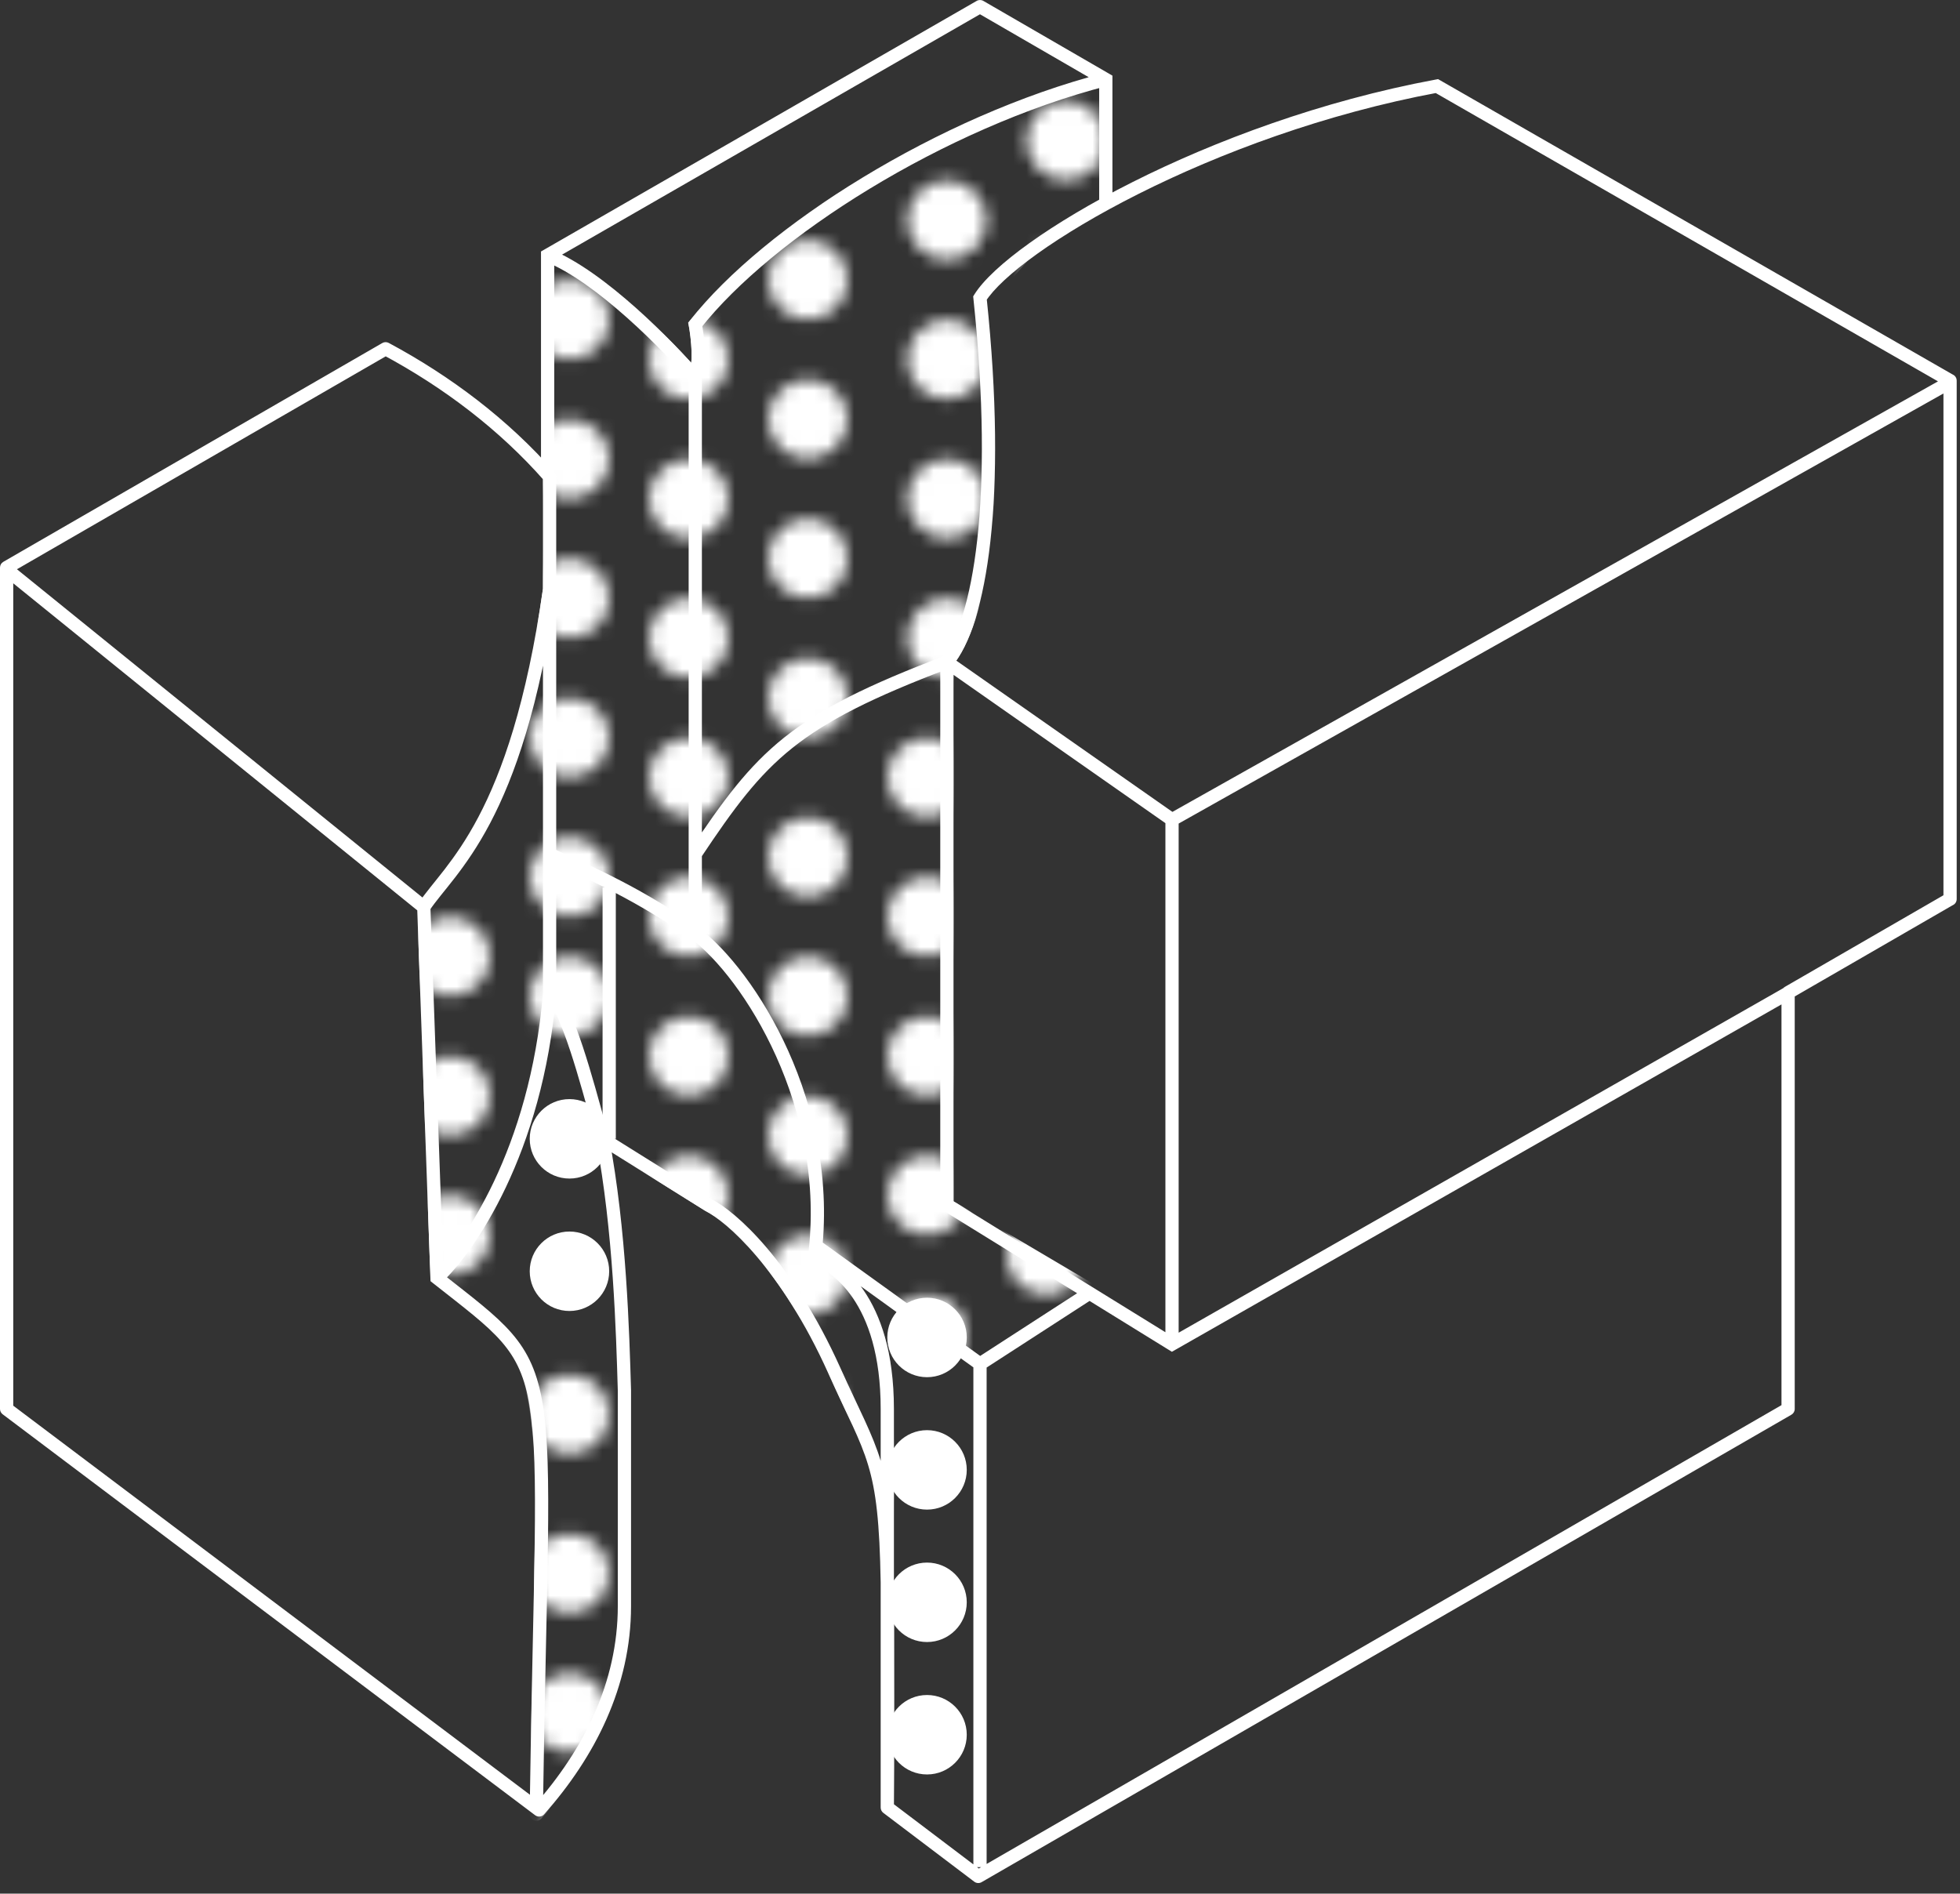 <svg width="148" height="143" viewBox="0 0 148 143" fill="none" xmlns="http://www.w3.org/2000/svg">
<rect x="0" y="0" width="148" height="143" fill="#333333" stroke="none"/>
<g clip-path="url(#clip0_441_40)">
<path d="M74 22.5L73.576 22.235L73.485 22.381L73.503 22.552L74 22.5ZM108.5 6.5L108.749 6.066L108.589 5.975L108.409 6.008L108.5 6.5ZM52.5 24.5L52.107 24.191L51.965 24.372L52.01 24.598L52.5 24.5ZM83.5 6H84V5.712L83.751 5.567L83.5 6ZM41.351 19.28L41.102 18.847L40.851 18.991V19.28H41.351ZM52.5 70.5L52.8 70.1L52.793 70.095L52.787 70.091L52.5 70.5ZM61.5 95.001L61.004 94.936L60.951 95.345L61.342 95.475L61.5 95.001ZM40.336 136.348C40.153 136.555 40.172 136.871 40.378 137.054C40.585 137.237 40.901 137.218 41.084 137.012L40.336 136.348ZM67 136.5H66.5C66.5 136.657 66.573 136.804 66.698 136.899L67 136.5ZM73.87 141.7L73.568 142.099C73.728 142.22 73.946 142.234 74.12 142.133L73.87 141.7ZM135.02 106.4L135.27 106.833C135.425 106.744 135.52 106.579 135.52 106.4H135.02ZM135.02 74.96L134.77 74.527C134.615 74.616 134.52 74.781 134.52 74.96H135.02ZM147.241 67.9V67.4C147.153 67.4 147.067 67.423 146.991 67.467L147.241 67.9ZM147.25 67.9V68.4C147.526 68.4 147.75 68.176 147.75 67.9H147.25ZM147.25 28.74H147.75C147.75 28.464 147.526 28.24 147.25 28.24V28.74ZM147.241 28.74L146.992 29.174C147.068 29.217 147.154 29.24 147.241 29.24V28.74ZM74 0.5L74.251 0.067C74.096 -0.022 73.906 -0.022 73.751 0.067L74 0.5ZM40.851 35.831C40.851 36.107 41.075 36.331 41.351 36.331C41.627 36.331 41.851 36.107 41.851 35.831H40.851ZM47.15 105H47.65C47.65 104.995 47.65 104.99 47.65 104.985L47.15 105ZM63 103.5L62.544 103.705L62.544 103.705L63 103.5ZM53.5 91L53.235 91.424C53.248 91.432 53.262 91.44 53.276 91.447L53.5 91ZM41.931 74.246C41.791 74.008 41.484 73.929 41.246 74.069C41.008 74.209 40.929 74.516 41.069 74.754L41.931 74.246ZM40.399 137.072C40.62 137.239 40.933 137.194 41.099 136.974C41.266 136.753 41.221 136.44 41.001 136.274L40.399 137.072ZM0.5 106.4H0C0 106.557 0.074 106.705 0.199 106.799L0.5 106.4ZM0.5 42.86L0.25 42.427C0.095 42.516 0 42.681 0 42.86H0.5ZM29.118 26.337L29.354 25.896C29.202 25.815 29.018 25.817 28.868 25.904L29.118 26.337ZM41.5 36H42C42 35.879 41.956 35.761 41.876 35.67L41.5 36ZM71.5 91H71V91.279L71.237 91.425L71.5 91ZM88.5 101.5L88.237 101.925L88.49 102.081L88.748 101.934L88.5 101.5ZM41.5 75L41.998 75.041L42 75.021V75H41.5ZM33 96.5L32.5 96.518L32.509 96.749L32.69 96.892L33 96.5ZM71.884 50.32C73.234 48.7 74.27 45.496 74.784 40.88C75.302 36.235 75.3 30.073 74.497 22.448L73.503 22.552C74.3 30.127 74.298 36.215 73.791 40.77C73.28 45.354 72.266 48.3 71.116 49.68L71.884 50.32ZM74.424 22.765C74.994 21.853 76.319 20.6 78.318 19.169C80.3 17.75 82.899 16.187 85.962 14.647C92.089 11.565 100.044 8.582 108.591 6.992L108.409 6.008C99.756 7.618 91.711 10.635 85.513 13.753C82.413 15.312 79.768 16.901 77.736 18.356C75.719 19.8 74.256 21.147 73.576 22.235L74.424 22.765ZM52.974 28.658C53.258 27.808 53.249 26.723 53.186 25.899C53.154 25.478 53.105 25.106 53.065 24.839C53.044 24.706 53.026 24.598 53.013 24.523C53.006 24.485 53.001 24.456 52.997 24.435C52.995 24.425 52.993 24.417 52.992 24.412C52.992 24.409 52.991 24.407 52.991 24.405C52.991 24.404 52.991 24.403 52.99 24.403C52.99 24.403 52.99 24.402 52.99 24.402C52.99 24.402 52.99 24.402 52.99 24.402C52.99 24.402 52.99 24.402 52.5 24.5C52.01 24.598 52.01 24.598 52.01 24.598C52.01 24.598 52.01 24.598 52.01 24.598C52.01 24.598 52.01 24.598 52.01 24.598C52.01 24.598 52.01 24.598 52.01 24.599C52.01 24.599 52.01 24.601 52.011 24.603C52.011 24.607 52.013 24.613 52.014 24.622C52.017 24.638 52.022 24.664 52.028 24.698C52.04 24.765 52.057 24.865 52.076 24.989C52.114 25.238 52.159 25.585 52.189 25.976C52.251 26.777 52.242 27.692 52.026 28.342L52.974 28.658ZM52 28.5V70.387H53V28.5H52ZM52.893 24.809C55.593 21.373 60.188 17.585 65.672 14.252C71.151 10.923 77.481 8.07 83.625 6.484L83.375 5.516C77.12 7.13 70.699 10.027 65.153 13.398C59.611 16.765 54.907 20.627 52.107 24.191L52.893 24.809ZM52.88 28.175C51.867 26.993 50.064 25.072 48.008 23.241C45.962 21.421 43.621 19.65 41.537 18.816L41.165 19.744C43.081 20.51 45.314 22.183 47.343 23.988C49.362 25.785 51.133 27.674 52.12 28.825L52.88 28.175ZM52.2 70.9C54.115 72.336 56.694 75.51 58.606 79.768C60.515 84.015 61.74 89.296 61.004 94.936L61.996 95.065C62.76 89.204 61.485 83.736 59.519 79.358C57.556 74.991 54.885 71.664 52.8 70.1L52.2 70.9ZM52.787 70.091C47.746 66.562 43.68 65.031 41.724 64.053L41.276 64.947C43.32 65.969 47.254 67.438 52.213 70.91L52.787 70.091ZM52.916 64.778C55.414 61.03 57.228 58.563 59.837 56.478C62.45 54.391 65.89 52.663 71.677 50.468L71.323 49.532C65.51 51.737 61.95 53.509 59.213 55.697C56.472 57.887 54.586 60.471 52.084 64.223L52.916 64.778ZM41.084 137.012C44.909 132.701 47.65 127.358 47.65 121.29H46.65C46.65 127.042 44.053 132.159 40.336 136.348L41.084 137.012ZM66.698 136.899L73.568 142.099L74.172 141.301L67.302 136.101L66.698 136.899ZM74.12 142.133L135.27 106.833L134.77 105.967L73.62 141.267L74.12 142.133ZM135.52 106.4V74.96H134.52V106.4H135.52ZM135.27 75.393L147.491 68.333L146.991 67.467L134.77 74.527L135.27 75.393ZM147.241 68.4H147.25V67.4H147.241V68.4ZM147.75 67.9V28.74H146.75V67.9H147.75ZM147.25 28.24H147.241V29.24H147.25V28.24ZM147.49 28.306L108.749 6.066L108.251 6.934L146.992 29.174L147.49 28.306ZM73.751 0.067L41.102 18.847L41.6 19.713L74.249 0.933L73.751 0.067ZM40.851 19.28V35.831H41.851V19.28H40.851ZM61.342 95.475C62.619 95.901 66.5 98.194 66.5 106.4H67.5C67.5 97.806 63.381 95.101 61.658 94.526L61.342 95.475ZM66.5 106.4V119.5H67.5V106.4H66.5ZM66.5 119.5V136.5H67.5V119.5H66.5ZM67.5 136.51C67.532 134.954 67.537 121.637 67.5 119.491L66.5 119.509C66.537 121.644 66.532 134.948 66.5 136.49L67.5 136.51ZM67.5 119.491C67.421 114.909 67.15 112.473 66.514 110.357C65.886 108.269 64.893 106.488 63.456 103.295L62.544 103.705C64.025 106.995 64.953 108.641 65.556 110.646C66.151 112.623 66.421 114.945 66.5 119.509L67.5 119.491ZM63.456 103.295C59.828 95.232 55.529 91.455 53.724 90.553L53.276 91.447C54.805 92.212 58.972 95.768 62.544 103.705L63.456 103.295ZM47.65 104.985C47.52 100.578 47.306 92.854 45.991 85.907L45.009 86.093C46.306 92.95 46.52 100.596 46.65 105.015L47.65 104.985ZM45.982 85.868C44.489 80.392 43.565 77.025 41.931 74.246L41.069 74.754C42.62 77.391 43.511 80.608 45.018 86.132L45.982 85.868ZM53.765 90.576L45.765 85.576L45.235 86.424L53.235 91.424L53.765 90.576ZM41.001 136.274L0.801 106.001L0.199 106.799L40.399 137.072L41.001 136.274ZM1 106.4V42.86H0V106.4H1ZM0.75 43.293L29.368 26.77L28.868 25.904L0.25 42.427L0.75 43.293ZM28.882 26.778C33.464 29.231 37.707 32.436 41.124 36.33L41.876 35.67C38.369 31.674 34.026 28.398 29.354 25.896L28.882 26.778ZM71 50V91H72V50H71ZM71.237 91.425L88.237 101.925L88.763 101.075L71.763 90.575L71.237 91.425ZM88.748 101.934L135.248 75.434L134.752 74.566L88.252 101.066L88.748 101.934ZM89 101.17V61.901H88V101.17H89ZM88.745 62.336L147.245 29.436L146.755 28.564L88.255 61.465L88.745 62.336ZM88.787 61.491L71.787 49.59L71.213 50.41L88.213 62.31L88.787 61.491ZM82.228 97.08L73.728 102.58L74.272 103.42L82.772 97.92L82.228 97.08ZM73.5 103V141H74.5V103H73.5ZM41 36V75H42V36H41ZM74.292 102.594L61.792 93.594L61.208 94.406L73.708 103.406L74.292 102.594ZM33.5 96.482L32.5 68.482L31.5 68.518L32.5 96.518L33.5 96.482ZM32.69 96.892C35.092 98.788 36.725 99.999 37.873 101.32C38.989 102.605 39.644 103.999 40.006 106.266C40.373 108.562 40.438 111.723 40.375 116.533C40.312 121.363 40.126 127.707 40 136.493L41 136.507C41.124 127.793 41.313 121.325 41.375 116.546C41.437 111.746 41.377 108.501 40.994 106.109C40.606 103.689 39.886 102.113 38.627 100.664C37.4 99.251 35.658 97.962 33.31 96.108L32.69 96.892ZM32.315 68.111L0.815 42.611L0.185 43.389L31.685 68.889L32.315 68.111ZM33.34 96.866C35.77 94.61 40.989 87.158 41.998 75.041L41.002 74.959C40.011 86.842 34.897 94.057 32.66 96.134L33.34 96.866ZM32.416 68.777C32.905 68.044 33.554 67.312 34.373 66.251C35.174 65.211 36.082 63.921 37.005 62.171C38.85 58.67 40.739 53.362 41.995 44.571L41.005 44.429C39.761 53.138 37.9 58.33 36.12 61.704C35.231 63.391 34.357 64.632 33.581 65.64C32.821 66.625 32.095 67.456 31.584 68.223L32.416 68.777ZM83.751 5.567L74.251 0.067L73.749 0.933L83.249 6.433L83.751 5.567ZM83 6V15.373H84V6H83ZM47.65 121.29V105H46.65V121.29H47.65Z" fill="white"/>
<mask id="mask0_441_40" style="mask-type:alpha" maskUnits="userSpaceOnUse" x="22" y="-42" width="78" height="254">
<path d="M89.5 -35.988C91.157 -35.988 92.5 -37.334 92.5 -38.994C92.5 -40.654 91.157 -42 89.5 -42C87.843 -42 86.5 -40.654 86.5 -38.994C86.5 -37.334 87.843 -35.988 89.5 -35.988Z" fill="black"/>
<path d="M92.5 -28.473C92.5 -26.813 91.157 -25.468 89.5 -25.468C87.843 -25.468 86.5 -26.813 86.5 -28.473C86.5 -30.134 87.843 -31.479 89.5 -31.479C91.157 -31.479 92.5 -30.134 92.5 -28.473Z" fill="black"/>
<path d="M73 -26.97C73 -25.31 71.657 -23.965 70 -23.965C68.343 -23.965 67 -25.31 67 -26.97C67 -28.631 68.343 -29.976 70 -29.976C71.657 -29.976 73 -28.631 73 -26.97Z" fill="black"/>
<path d="M97 1.586C98.657 1.586 100 0.24 100 -1.42C100 -3.08 98.657 -4.426 97 -4.426C95.343 -4.426 94 -3.08 94 -1.42C94 0.24 95.343 1.586 97 1.586Z" fill="black"/>
<path d="M100 9.101C100 10.761 98.657 12.107 97 12.107C95.343 12.107 94 10.761 94 9.101C94 7.44 95.343 6.095 97 6.095C98.657 6.095 100 7.44 100 9.101Z" fill="black"/>
<path d="M80.5 13.61C82.157 13.61 83.5 12.264 83.5 10.604C83.5 8.943 82.157 7.598 80.5 7.598C78.843 7.598 77.5 8.943 77.5 10.604C77.5 12.264 78.843 13.61 80.5 13.61Z" fill="black"/>
<path d="M46 13.61C46 15.27 44.657 16.615 43 16.615C41.343 16.615 40 15.27 40 13.61C40 11.949 41.343 10.604 43 10.604C44.657 10.604 46 11.949 46 13.61Z" fill="black"/>
<path d="M61 24.13C62.657 24.13 64 22.784 64 21.124C64 19.464 62.657 18.118 61 18.118C59.343 18.118 58 19.464 58 21.124C58 22.784 59.343 24.13 61 24.13Z" fill="black"/>
<path d="M64 31.645C64 33.305 62.657 34.651 61 34.651C59.343 34.651 58 33.305 58 31.645C58 29.985 59.343 28.639 61 28.639C62.657 28.639 64 29.985 64 31.645Z" fill="black"/>
<path d="M46 34.651C46 36.311 44.657 37.657 43 37.657C41.343 37.657 40 36.311 40 34.651C40 32.991 41.343 31.645 43 31.645C44.657 31.645 46 32.991 46 34.651Z" fill="black"/>
<path d="M43 48.178C44.657 48.178 46 46.832 46 45.172C46 43.511 44.657 42.166 43 42.166C41.343 42.166 40 43.511 40 45.172C40 46.832 41.343 48.178 43 48.178Z" fill="black"/>
<path d="M37 82.746C37 84.406 35.657 85.751 34 85.751C32.343 85.751 31 84.406 31 82.746C31 81.085 32.343 79.74 34 79.74C35.657 79.74 37 81.085 37 82.746Z" fill="black"/>
<path d="M37 93.266C37 94.926 35.657 96.272 34 96.272C32.343 96.272 31 94.926 31 93.266C31 91.606 32.343 90.26 34 90.26C35.657 90.26 37 91.606 37 93.266Z" fill="black"/>
<path d="M34 106.793C35.657 106.793 37 105.447 37 103.787C37 102.127 35.657 100.781 34 100.781C32.343 100.781 31 102.127 31 103.787C31 105.447 32.343 106.793 34 106.793Z" fill="black"/>
<path d="M28 109.799C28 111.459 26.657 112.805 25 112.805C23.343 112.805 22 111.459 22 109.799C22 108.139 23.343 106.793 25 106.793C26.657 106.793 28 108.139 28 109.799Z" fill="black"/>
<path d="M34 117.314C35.657 117.314 37 115.968 37 114.308C37 112.648 35.657 111.302 34 111.302C32.343 111.302 31 112.648 31 114.308C31 115.968 32.343 117.314 34 117.314Z" fill="black"/>
<path d="M28 99.278C28 100.938 26.657 102.284 25 102.284C23.343 102.284 22 100.938 22 99.278C22 97.618 23.343 96.272 25 96.272C26.657 96.272 28 97.618 28 99.278Z" fill="black"/>
<path d="M25 91.763C26.657 91.763 28 90.418 28 88.757C28 87.097 26.657 85.751 25 85.751C23.343 85.751 22 87.097 22 88.757C22 90.418 23.343 91.763 25 91.763Z" fill="black"/>
<path d="M28 120.32C28 121.98 26.657 123.325 25 123.325C23.343 123.325 22 121.98 22 120.32C22 118.659 23.343 117.314 25 117.314C26.657 117.314 28 118.659 28 120.32Z" fill="black"/>
<path d="M43 132.343C44.657 132.343 46 130.997 46 129.337C46 127.677 44.657 126.331 43 126.331C41.343 126.331 40 127.677 40 129.337C40 130.997 41.343 132.343 43 132.343Z" fill="black"/>
<path d="M46 118.817C46 120.477 44.657 121.822 43 121.822C41.343 121.822 40 120.477 40 118.817C40 117.156 41.343 115.811 43 115.811C44.657 115.811 46 117.156 46 118.817Z" fill="black"/>
<path d="M43 142.864C44.657 142.864 46 141.518 46 139.858C46 138.198 44.657 136.852 43 136.852C41.343 136.852 40 138.198 40 139.858C40 141.518 41.343 142.864 43 142.864Z" fill="black"/>
<path d="M46 150.379C46 152.039 44.657 153.385 43 153.385C41.343 153.385 40 152.039 40 150.379C40 148.719 41.343 147.373 43 147.373C44.657 147.373 46 148.719 46 150.379Z" fill="black"/>
<path d="M34 138.355C35.657 138.355 37 137.009 37 135.349C37 133.689 35.657 132.343 34 132.343C32.343 132.343 31 133.689 31 135.349C31 137.009 32.343 138.355 34 138.355Z" fill="black"/>
<path d="M37 124.828C37 126.489 35.657 127.834 34 127.834C32.343 127.834 31 126.489 31 124.828C31 123.168 32.343 121.822 34 121.822C35.657 121.822 37 123.168 37 124.828Z" fill="black"/>
<path d="M43 58.698C44.657 58.698 46 57.352 46 55.692C46 54.032 44.657 52.686 43 52.686C41.343 52.686 40 54.032 40 55.692C40 57.352 41.343 58.698 43 58.698Z" fill="black"/>
<path d="M46 66.213C46 67.873 44.657 69.219 43 69.219C41.343 69.219 40 67.873 40 66.213C40 64.553 41.343 63.207 43 63.207C44.657 63.207 46 64.553 46 66.213Z" fill="black"/>
<path d="M34 75.231C35.657 75.231 37 73.885 37 72.225C37 70.565 35.657 69.219 34 69.219C32.343 69.219 31 70.565 31 72.225C31 73.885 32.343 75.231 34 75.231Z" fill="black"/>
<path d="M55 79.74C55 81.4 53.657 82.746 52 82.746C50.343 82.746 49 81.4 49 79.74C49 78.079 50.343 76.734 52 76.734C53.657 76.734 55 78.079 55 79.74Z" fill="black"/>
<path d="M52 72.225C53.657 72.225 55 70.879 55 69.219C55 67.559 53.657 66.213 52 66.213C50.343 66.213 49 67.559 49 69.219C49 70.879 50.343 72.225 52 72.225Z" fill="black"/>
<path d="M55 90.26C55 91.921 53.657 93.266 52 93.266C50.343 93.266 49 91.921 49 90.26C49 88.6 50.343 87.254 52 87.254C53.657 87.254 55 88.6 55 90.26Z" fill="black"/>
<path d="M52 103.787C53.657 103.787 55 102.441 55 100.781C55 99.121 53.657 97.775 52 97.775C50.343 97.775 49 99.121 49 100.781C49 102.441 50.343 103.787 52 103.787Z" fill="black"/>
<path d="M46 75.231C46 76.891 44.657 78.237 43 78.237C41.343 78.237 40 76.891 40 75.231C40 73.571 41.343 72.225 43 72.225C44.657 72.225 46 73.571 46 75.231Z" fill="black"/>
<path d="M43 109.799C44.657 109.799 46 108.453 46 106.793C46 105.133 44.657 103.787 43 103.787C41.343 103.787 40 105.133 40 106.793C40 108.453 41.343 109.799 43 109.799Z" fill="black"/>
<path d="M64 42.166C64 43.826 62.657 45.172 61 45.172C59.343 45.172 58 43.826 58 42.166C58 40.506 59.343 39.16 61 39.16C62.657 39.16 64 40.506 64 42.166Z" fill="black"/>
<path d="M52 51.183C53.657 51.183 55 49.838 55 48.178C55 46.517 53.657 45.172 52 45.172C50.343 45.172 49 46.517 49 48.178C49 49.838 50.343 51.183 52 51.183Z" fill="black"/>
<path d="M64 52.686C64 54.346 62.657 55.692 61 55.692C59.343 55.692 58 54.346 58 52.686C58 51.026 59.343 49.681 61 49.681C62.657 49.681 64 51.026 64 52.686Z" fill="black"/>
<path d="M52 40.663C53.657 40.663 55 39.317 55 37.657C55 35.997 53.657 34.651 52 34.651C50.343 34.651 49 35.997 49 37.657C49 39.317 50.343 40.663 52 40.663Z" fill="black"/>
<path d="M55 27.136C55 28.796 53.657 30.142 52 30.142C50.343 30.142 49 28.796 49 27.136C49 25.476 50.343 24.13 52 24.13C53.657 24.13 55 25.476 55 27.136Z" fill="black"/>
<path d="M52 61.704C53.657 61.704 55 60.358 55 58.698C55 57.038 53.657 55.692 52 55.692C50.343 55.692 49 57.038 49 58.698C49 60.358 50.343 61.704 52 61.704Z" fill="black"/>
<path d="M52 21.124C53.657 21.124 55 19.779 55 18.118C55 16.458 53.657 15.112 52 15.112C50.343 15.112 49 16.458 49 18.118C49 19.779 50.343 21.124 52 21.124Z" fill="black"/>
<path d="M46 24.13C46 25.79 44.657 27.136 43 27.136C41.343 27.136 40 25.79 40 24.13C40 22.47 41.343 21.124 43 21.124C44.657 21.124 46 22.47 46 24.13Z" fill="black"/>
<path d="M61 120.32C62.657 120.32 64 118.974 64 117.314C64 115.653 62.657 114.308 61 114.308C59.343 114.308 58 115.653 58 117.314C58 118.974 59.343 120.32 61 120.32Z" fill="black"/>
<path d="M64 106.793C64 108.453 62.657 109.799 61 109.799C59.343 109.799 58 108.453 58 106.793C58 105.133 59.343 103.787 61 103.787C62.657 103.787 64 105.133 64 106.793Z" fill="black"/>
<path d="M52 115.811C53.657 115.811 55 114.465 55 112.805C55 111.145 53.657 109.799 52 109.799C50.343 109.799 49 111.145 49 112.805C49 114.465 50.343 115.811 52 115.811Z" fill="black"/>
<path d="M73 69.219C73 70.879 71.657 72.225 70 72.225C68.343 72.225 67 70.879 67 69.219C67 67.559 68.343 66.213 70 66.213C71.657 66.213 73 67.559 73 69.219Z" fill="black"/>
<path d="M70 61.704C71.657 61.704 73 60.358 73 58.698C73 57.038 71.657 55.692 70 55.692C68.343 55.692 67 57.038 67 58.698C67 60.358 68.343 61.704 70 61.704Z" fill="black"/>
<path d="M73 79.74C73 81.4 71.657 82.746 70 82.746C68.343 82.746 67 81.4 67 79.74C67 78.079 68.343 76.734 70 76.734C71.657 76.734 73 78.079 73 79.74Z" fill="black"/>
<path d="M61 88.757C62.657 88.757 64 87.412 64 85.751C64 84.091 62.657 82.746 61 82.746C59.343 82.746 58 84.091 58 85.751C58 87.412 59.343 88.757 61 88.757Z" fill="black"/>
<path d="M73 90.26C73 91.921 71.657 93.266 70 93.266C68.343 93.266 67 91.921 67 90.26C67 88.6 68.343 87.254 70 87.254C71.657 87.254 73 88.6 73 90.26Z" fill="black"/>
<path d="M61 78.237C62.657 78.237 64 76.891 64 75.231C64 73.571 62.657 72.225 61 72.225C59.343 72.225 58 73.571 58 75.231C58 76.891 59.343 78.237 61 78.237Z" fill="black"/>
<path d="M64 64.71C64 66.37 62.657 67.716 61 67.716C59.343 67.716 58 66.37 58 64.71C58 63.05 59.343 61.704 61 61.704C62.657 61.704 64 63.05 64 64.71Z" fill="black"/>
<path d="M61 99.278C62.657 99.278 64 97.932 64 96.272C64 94.612 62.657 93.266 61 93.266C59.343 93.266 58 94.612 58 96.272C58 97.932 59.343 99.278 61 99.278Z" fill="black"/>
<path d="M82 105.29C82 106.95 80.657 108.296 79 108.296C77.343 108.296 76 106.95 76 105.29C76 103.63 77.343 102.284 79 102.284C80.657 102.284 82 103.63 82 105.29Z" fill="black"/>
<path d="M79 97.775C80.657 97.775 82 96.429 82 94.769C82 93.109 80.657 91.763 79 91.763C77.343 91.763 76 93.109 76 94.769C76 96.429 77.343 97.775 79 97.775Z" fill="black"/>
<path d="M82 115.811C82 117.471 80.657 118.817 79 118.817C77.343 118.817 76 117.471 76 115.811C76 114.151 77.343 112.805 79 112.805C80.657 112.805 82 114.151 82 115.811Z" fill="black"/>
<path d="M70 124.828C71.657 124.828 73 123.483 73 121.822C73 120.162 71.657 118.817 70 118.817C68.343 118.817 67 120.162 67 121.822C67 123.483 68.343 124.828 70 124.828Z" fill="black"/>
<path d="M82 126.331C82 127.991 80.657 129.337 79 129.337C77.343 129.337 76 127.991 76 126.331C76 124.671 77.343 123.325 79 123.325C80.657 123.325 82 124.671 82 126.331Z" fill="black"/>
<path d="M70 114.308C71.657 114.308 73 112.962 73 111.302C73 109.642 71.657 108.296 70 108.296C68.343 108.296 67 109.642 67 111.302C67 112.962 68.343 114.308 70 114.308Z" fill="black"/>
<path d="M73 100.781C73 102.441 71.657 103.787 70 103.787C68.343 103.787 67 102.441 67 100.781C67 99.121 68.343 97.775 70 97.775C71.657 97.775 73 99.121 73 100.781Z" fill="black"/>
<path d="M70 135.349C71.657 135.349 73 134.003 73 132.343C73 130.683 71.657 129.337 70 129.337C68.343 129.337 67 130.683 67 132.343C67 134.003 68.343 135.349 70 135.349Z" fill="black"/>
<path d="M91 129.337C91 130.997 89.657 132.343 88 132.343C86.343 132.343 85 130.997 85 129.337C85 127.677 86.343 126.331 88 126.331C89.657 126.331 91 127.677 91 129.337Z" fill="black"/>
<path d="M79 148.876C80.657 148.876 82 147.53 82 145.87C82 144.21 80.657 142.864 79 142.864C77.343 142.864 76 144.21 76 145.87C76 147.53 77.343 148.876 79 148.876Z" fill="black"/>
<path d="M91 108.296C91 109.956 89.657 111.302 88 111.302C86.343 111.302 85 109.956 85 108.296C85 106.636 86.343 105.29 88 105.29C89.657 105.29 91 106.636 91 108.296Z" fill="black"/>
<path d="M88 100.781C89.657 100.781 91 99.435 91 97.775C91 96.115 89.657 94.769 88 94.769C86.343 94.769 85 96.115 85 97.775C85 99.435 86.343 100.781 88 100.781Z" fill="black"/>
<path d="M91 87.254C91 88.915 89.657 90.26 88 90.26C86.343 90.26 85 88.915 85 87.254C85 85.594 86.343 84.249 88 84.249C89.657 84.249 91 85.594 91 87.254Z" fill="black"/>
<path d="M88 121.822C89.657 121.822 91 120.477 91 118.817C91 117.156 89.657 115.811 88 115.811C86.343 115.811 85 117.156 85 118.817C85 120.477 86.343 121.822 88 121.822Z" fill="black"/>
<path d="M91 57.195C91 58.855 89.657 60.201 88 60.201C86.343 60.201 85 58.855 85 57.195C85 55.535 86.343 54.189 88 54.189C89.657 54.189 91 55.535 91 57.195Z" fill="black"/>
<path d="M88 49.681C89.657 49.681 91 48.335 91 46.675C91 45.014 89.657 43.669 88 43.669C86.343 43.669 85 45.014 85 46.675C85 48.335 86.343 49.681 88 49.681Z" fill="black"/>
<path d="M91 67.716C91 69.376 89.657 70.722 88 70.722C86.343 70.722 85 69.376 85 67.716C85 66.056 86.343 64.71 88 64.71C89.657 64.71 91 66.056 91 67.716Z" fill="black"/>
<path d="M79 76.734C80.657 76.734 82 75.388 82 73.728C82 72.068 80.657 70.722 79 70.722C77.343 70.722 76 72.068 76 73.728C76 75.388 77.343 76.734 79 76.734Z" fill="black"/>
<path d="M91 78.237C91 79.897 89.657 81.243 88 81.243C86.343 81.243 85 79.897 85 78.237C85 76.577 86.343 75.231 88 75.231C89.657 75.231 91 76.577 91 78.237Z" fill="black"/>
<path d="M79 66.213C80.657 66.213 82 64.867 82 63.207C82 61.547 80.657 60.201 79 60.201C77.343 60.201 76 61.547 76 63.207C76 64.867 77.343 66.213 79 66.213Z" fill="black"/>
<path d="M82 52.686C82 54.346 80.657 55.692 79 55.692C77.343 55.692 76 54.346 76 52.686C76 51.026 77.343 49.681 79 49.681C80.657 49.681 82 51.026 82 52.686Z" fill="black"/>
<path d="M79 87.254C80.657 87.254 82 85.909 82 84.249C82 82.588 80.657 81.243 79 81.243C77.343 81.243 76 82.588 76 84.249C76 85.909 77.343 87.254 79 87.254Z" fill="black"/>
<path d="M83.5 21.124C83.5 22.784 82.157 24.13 80.5 24.13C78.843 24.13 77.5 22.784 77.5 21.124C77.5 19.464 78.843 18.118 80.5 18.118C82.157 18.118 83.5 19.464 83.5 21.124Z" fill="black"/>
<path d="M83.5 31.645C83.5 33.305 82.157 34.651 80.5 34.651C78.843 34.651 77.5 33.305 77.5 31.645C77.5 29.985 78.843 28.639 80.5 28.639C82.157 28.639 83.5 29.985 83.5 31.645Z" fill="black"/>
<path d="M71.5 40.663C73.157 40.663 74.5 39.317 74.5 37.657C74.5 35.997 73.157 34.651 71.5 34.651C69.843 34.651 68.5 35.997 68.5 37.657C68.5 39.317 69.843 40.663 71.5 40.663Z" fill="black"/>
<path d="M83.5 42.166C83.5 43.826 82.157 45.172 80.5 45.172C78.843 45.172 77.5 43.826 77.5 42.166C77.5 40.506 78.843 39.16 80.5 39.16C82.157 39.16 83.5 40.506 83.5 42.166Z" fill="black"/>
<path d="M71.5 30.142C73.157 30.142 74.5 28.796 74.5 27.136C74.5 25.476 73.157 24.13 71.5 24.13C69.843 24.13 68.5 25.476 68.5 27.136C68.5 28.796 69.843 30.142 71.5 30.142Z" fill="black"/>
<path d="M74.5 16.615C74.5 18.276 73.157 19.621 71.5 19.621C69.843 19.621 68.5 18.276 68.5 16.615C68.5 14.955 69.843 13.61 71.5 13.61C73.157 13.61 74.5 14.955 74.5 16.615Z" fill="black"/>
<path d="M71.5 51.183C73.157 51.183 74.5 49.838 74.5 48.178C74.5 46.517 73.157 45.172 71.5 45.172C69.843 45.172 68.5 46.517 68.5 48.178C68.5 49.838 69.843 51.183 71.5 51.183Z" fill="black"/>
<path d="M100 19.621C100 21.281 98.657 22.627 97 22.627C95.343 22.627 94 21.281 94 19.621C94 17.961 95.343 16.615 97 16.615C98.657 16.615 100 17.961 100 19.621Z" fill="black"/>
<path d="M88 28.639C89.657 28.639 91 27.293 91 25.633C91 23.973 89.657 22.627 88 22.627C86.343 22.627 85 23.973 85 25.633C85 27.293 86.343 28.639 88 28.639Z" fill="black"/>
<path d="M100 30.142C100 31.802 98.657 33.148 97 33.148C95.343 33.148 94 31.802 94 30.142C94 28.482 95.343 27.136 97 27.136C98.657 27.136 100 28.482 100 30.142Z" fill="black"/>
<path d="M88 18.118C89.657 18.118 91 16.773 91 15.112C91 13.452 89.657 12.107 88 12.107C86.343 12.107 85 13.452 85 15.112C85 16.773 86.343 18.118 88 18.118Z" fill="black"/>
<path d="M91 4.592C91 6.252 89.657 7.598 88 7.598C86.343 7.598 85 6.252 85 4.592C85 2.932 86.343 1.586 88 1.586C89.657 1.586 91 2.932 91 4.592Z" fill="black"/>
<path d="M88 39.16C89.657 39.16 91 37.814 91 36.154C91 34.494 89.657 33.148 88 33.148C86.343 33.148 85 34.494 85 36.154C85 37.814 86.343 39.16 88 39.16Z" fill="black"/>
<path d="M100 51.183C100 52.843 98.657 54.189 97 54.189C95.343 54.189 94 52.843 94 51.183C94 49.523 95.343 48.178 97 48.178C98.657 48.178 100 49.523 100 51.183Z" fill="black"/>
<path d="M97 43.669C98.657 43.669 100 42.323 100 40.663C100 39.003 98.657 37.657 97 37.657C95.343 37.657 94 39.003 94 40.663C94 42.323 95.343 43.669 97 43.669Z" fill="black"/>
<path d="M71.5 9.101C73.157 9.101 74.5 7.755 74.5 6.095C74.5 4.435 73.157 3.089 71.5 3.089C69.843 3.089 68.5 4.435 68.5 6.095C68.5 7.755 69.843 9.101 71.5 9.101Z" fill="black"/>
<path d="M64 -20.959C64 -19.299 62.657 -17.953 61 -17.953C59.343 -17.953 58 -19.299 58 -20.959C58 -22.619 59.343 -23.965 61 -23.965C62.657 -23.965 64 -22.619 64 -20.959Z" fill="black"/>
<path d="M61 15.112C62.657 15.112 64 13.767 64 12.107C64 10.446 62.657 9.101 61 9.101C59.343 9.101 58 10.446 58 12.107C58 13.767 59.343 15.112 61 15.112Z" fill="black"/>
<path d="M83.5 -22.462C83.5 -20.801 82.157 -19.456 80.5 -19.456C78.843 -19.456 77.5 -20.801 77.5 -22.462C77.5 -24.122 78.843 -25.468 80.5 -25.468C82.157 -25.468 83.5 -24.122 83.5 -22.462Z" fill="black"/>
<path d="M80.5 -29.976C82.157 -29.976 83.5 -31.322 83.5 -32.982C83.5 -34.642 82.157 -35.988 80.5 -35.988C78.843 -35.988 77.5 -34.642 77.5 -32.982C77.5 -31.322 78.843 -29.976 80.5 -29.976Z" fill="black"/>
<path d="M83.5 0.083C83.5 1.743 82.157 3.089 80.5 3.089C78.843 3.089 77.5 1.743 77.5 0.083C77.5 -1.577 78.843 -2.923 80.5 -2.923C82.157 -2.923 83.5 -1.577 83.5 0.083Z" fill="black"/>
<path d="M88 205.988C89.657 205.988 91 204.642 91 202.982C91 201.322 89.657 199.976 88 199.976C86.343 199.976 85 201.322 85 202.982C85 204.642 86.343 205.988 88 205.988Z" fill="black"/>
<path d="M82 208.994C82 210.654 80.657 212 79 212C77.343 212 76 210.654 76 208.994C76 207.334 77.343 205.988 79 205.988C80.657 205.988 82 207.334 82 208.994Z" fill="black"/>
<path d="M43 184.947C44.657 184.947 46 183.601 46 181.941C46 180.281 44.657 178.935 43 178.935C41.343 178.935 40 180.281 40 181.941C40 183.601 41.343 184.947 43 184.947Z" fill="black"/>
<path d="M46 171.42C46 173.08 44.657 174.426 43 174.426C41.343 174.426 40 173.08 40 171.42C40 169.76 41.343 168.414 43 168.414C44.657 168.414 46 169.76 46 171.42Z" fill="black"/>
<path d="M43 163.905C44.657 163.905 46 162.56 46 160.899C46 159.239 44.657 157.893 43 157.893C41.343 157.893 40 159.239 40 160.899C40 162.56 41.343 163.905 43 163.905Z" fill="black"/>
</mask>
<g mask="url(#mask0_441_40)">
<path d="M74 23C75.6 38.2 74 47 71.5 50V91L82.5 97.5L74 103L61.604 94.075C61.575 94.382 61.54 94.691 61.5 95.001C63 95.501 67 98 67 106.4V119.5C66.843 110.355 65.917 109.983 63 103.5C59.4 95.5 55.167 91.833 53.5 91L45.5 86C46.791 92.822 47.014 100.408 47.145 104.844L47.15 105V121.29C47.15 127.2 44.271 132.75 40.5 137C41 102 42.5 104 33 96.5L32 68.5C34 65.5 39 62 41.5 44.5V36V19.5C45.5 21.1 50.5 26.167 52.5 28.5C53 27 52.5 24.5 52.5 24.5C58 17.5 71.1 9.2 83.5 6V15.5L78 18.5L74 23Z" fill="white"/>
<path d="M74 23L73.626 22.668L73.48 22.833L73.503 23.052L74 23ZM52.5 24.5L52.107 24.191L51.965 24.372L52.01 24.598L52.5 24.5ZM83.5 6H84V5.355L83.375 5.516L83.5 6ZM41.5 19.5L41.686 19.036L41 18.762V19.5H41.5ZM61.5 95.001L61.004 94.936L60.951 95.345L61.342 95.475L61.5 95.001ZM40.5 137L40 136.993C39.997 137.202 40.124 137.391 40.319 137.466C40.514 137.542 40.735 137.488 40.874 137.332L40.5 137ZM67 119.5L66.5 119.509C66.505 119.783 66.73 120.002 67.004 120C67.279 119.998 67.5 119.775 67.5 119.5H67ZM63 103.5L63.456 103.295L63.456 103.295L63 103.5ZM53.5 91L53.235 91.424C53.248 91.433 53.262 91.44 53.276 91.447L53.5 91ZM47.15 105H47.65C47.65 104.995 47.65 104.99 47.65 104.985L47.15 105ZM47.145 104.844L46.646 104.859L46.646 104.859L47.145 104.844ZM71.5 91H71V91.285L71.246 91.43L71.5 91ZM82.5 97.5L82.772 97.92L83.45 97.481L82.754 97.07L82.5 97.5ZM74 103L73.708 103.406L73.985 103.605L74.272 103.42L74 103ZM41.5 75L41.998 75.042L42 75.021V75H41.5ZM33 96.5L32.5 96.518L32.509 96.749L32.69 96.892L33 96.5ZM32 68.5L31.584 68.223L31.495 68.357L31.5 68.518L32 68.5ZM83.5 15.5L83.739 15.939L84 15.797V15.5H83.5ZM78 18.5L77.761 18.061L77.684 18.103L77.626 18.168L78 18.5ZM71.884 50.32C73.232 48.703 74.269 45.629 74.784 41.132C75.302 36.61 75.3 30.572 74.497 22.948L73.503 23.052C74.3 30.628 74.298 36.59 73.791 41.018C73.281 45.471 72.268 48.297 71.116 49.68L71.884 50.32ZM52.974 28.658C53.258 27.808 53.249 26.723 53.186 25.899C53.154 25.478 53.105 25.106 53.065 24.839C53.044 24.706 53.026 24.598 53.013 24.523C53.006 24.485 53.001 24.456 52.997 24.435C52.995 24.425 52.993 24.417 52.992 24.412C52.992 24.409 52.991 24.407 52.991 24.405C52.991 24.404 52.991 24.404 52.99 24.403C52.99 24.403 52.99 24.402 52.99 24.402C52.99 24.402 52.99 24.402 52.99 24.402C52.99 24.402 52.99 24.402 52.5 24.5C52.01 24.598 52.01 24.598 52.01 24.598C52.01 24.598 52.01 24.598 52.01 24.598C52.01 24.598 52.01 24.598 52.01 24.598C52.01 24.598 52.01 24.598 52.01 24.599C52.01 24.599 52.01 24.601 52.011 24.603C52.011 24.607 52.013 24.613 52.014 24.622C52.017 24.639 52.022 24.664 52.028 24.698C52.04 24.765 52.057 24.865 52.076 24.989C52.114 25.238 52.159 25.585 52.189 25.976C52.251 26.777 52.242 27.692 52.026 28.342L52.974 28.658ZM52 28.5V64.5H53V28.5H52ZM52 64.5V70.5H53V64.5H52ZM52.893 24.809C55.593 21.373 60.188 17.585 65.672 14.252C71.151 10.923 77.481 8.07 83.625 6.484L83.375 5.516C77.12 7.13 70.699 10.027 65.153 13.398C59.611 16.765 54.907 20.627 52.107 24.191L52.893 24.809ZM52.88 28.175C51.866 26.992 50.099 25.125 48.08 23.349C46.07 21.582 43.768 19.869 41.686 19.036L41.314 19.964C43.232 20.732 45.43 22.351 47.42 24.101C49.401 25.842 51.134 27.675 52.12 28.826L52.88 28.175ZM52.2 70.9C54.063 72.297 56.555 75.339 58.451 79.427C60.342 83.505 61.62 88.58 61.106 94.028L62.102 94.122C62.636 88.462 61.307 83.209 59.358 79.006C57.413 74.814 54.83 71.622 52.8 70.1L52.2 70.9ZM61.106 94.028C61.078 94.33 61.044 94.632 61.004 94.936L61.996 95.065C62.037 94.75 62.072 94.435 62.102 94.122L61.106 94.028ZM52.787 70.091C47.746 66.562 43.68 65.031 41.724 64.053L41.276 64.948C43.32 65.969 47.254 67.438 52.213 70.91L52.787 70.091ZM52.916 64.778C55.414 61.03 57.228 58.563 59.837 56.478C62.45 54.391 65.89 52.663 71.677 50.468L71.323 49.532C65.51 51.737 61.95 53.509 59.213 55.697C56.472 57.887 54.586 60.471 52.084 64.223L52.916 64.778ZM40.874 137.332C44.696 133.024 47.65 127.361 47.65 121.29H46.65C46.65 127.039 43.846 132.476 40.126 136.668L40.874 137.332ZM41 19.5V36H42V19.5H41ZM61.342 95.475C62.619 95.901 66.5 98.194 66.5 106.4H67.5C67.5 97.806 63.381 95.101 61.658 94.526L61.342 95.475ZM66.5 106.4V119.5H67.5V106.4H66.5ZM67.5 119.491C67.421 114.91 67.15 112.473 66.514 110.358C65.886 108.27 64.893 106.488 63.456 103.295L62.544 103.705C64.025 106.995 64.953 108.641 65.556 110.646C66.151 112.623 66.421 114.945 66.5 119.509L67.5 119.491ZM63.456 103.295C59.828 95.232 55.529 91.455 53.724 90.553L53.276 91.447C54.805 92.212 58.972 95.768 62.544 103.705L63.456 103.295ZM47.65 104.985L47.645 104.83L46.646 104.859L46.65 105.015L47.65 104.985ZM47.645 104.83C47.514 100.398 47.29 92.773 45.991 85.907L45.009 86.093C46.291 92.87 46.514 100.418 46.646 104.859L47.645 104.83ZM45.982 85.868C44.489 80.392 43.565 77.025 41.931 74.247L41.069 74.754C42.62 77.391 43.511 80.608 45.018 86.132L45.982 85.868ZM53.765 90.576L45.765 85.576L45.235 86.424L53.235 91.424L53.765 90.576ZM71 50V91H72V50H71ZM71.246 91.43L82.246 97.93L82.754 97.07L71.754 90.57L71.246 91.43ZM82.228 97.08L73.728 102.58L74.272 103.42L82.772 97.92L82.228 97.08ZM41 36V44.5H42V36H41ZM41 44.5V64.5H42V44.5H41ZM41 64.5V74.5H42V64.5H41ZM41 74.5V75H42V74.5H41ZM74.292 102.594L61.896 93.669L61.312 94.481L73.708 103.406L74.292 102.594ZM61.896 93.669L61.792 93.594L61.208 94.406L61.312 94.481L61.896 93.669ZM33.5 96.482L32.5 68.482L31.5 68.518L32.5 96.518L33.5 96.482ZM32.69 96.892C35.087 98.785 36.721 100.027 37.867 101.392C38.985 102.724 39.642 104.181 40.006 106.515C40.374 108.873 40.438 112.099 40.375 116.955C40.312 121.829 40.126 128.21 40 136.993L41 137.007C41.124 128.29 41.313 121.796 41.375 116.967C41.437 112.12 41.376 108.814 40.994 106.361C40.608 103.882 39.89 102.245 38.633 100.749C37.404 99.285 35.663 97.965 33.31 96.108L32.69 96.892ZM33.34 96.867C35.77 94.61 40.989 87.159 41.998 75.042L41.002 74.959C40.011 86.842 34.897 94.057 32.66 96.134L33.34 96.867ZM32.416 68.777C32.905 68.044 33.554 67.313 34.373 66.251C35.174 65.211 36.082 63.921 37.005 62.171C38.85 58.67 40.739 53.362 41.995 44.571L41.005 44.429C39.761 53.138 37.9 58.33 36.12 61.704C35.231 63.391 34.357 64.633 33.581 65.64C32.821 66.625 32.095 67.456 31.584 68.223L32.416 68.777ZM47.65 121.29V105H46.65V121.29H47.65ZM83 6V15.5H84V6H83ZM83.261 15.061L77.761 18.061L78.239 18.939L83.739 15.939L83.261 15.061ZM77.626 18.168L73.626 22.668L74.374 23.332L78.374 18.832L77.626 18.168Z" fill="white"/>
</g>
<path d="M46 86V67" stroke="white"/>
<circle cx="43" cy="96" r="3" fill="white"/>
<circle cx="43" cy="86" r="3" fill="white"/>
<circle cx="70" cy="111" r="3" fill="white"/>
<circle cx="70" cy="101" r="3" fill="white"/>
<circle cx="70" cy="131" r="3" fill="white"/>
<circle cx="70" cy="121" r="3" fill="white"/>
</g>
<defs>
<clipPath id="clip0_441_40">
<rect width="147.75" height="142.2" fill="white"/>
</clipPath>
</defs>
</svg>
